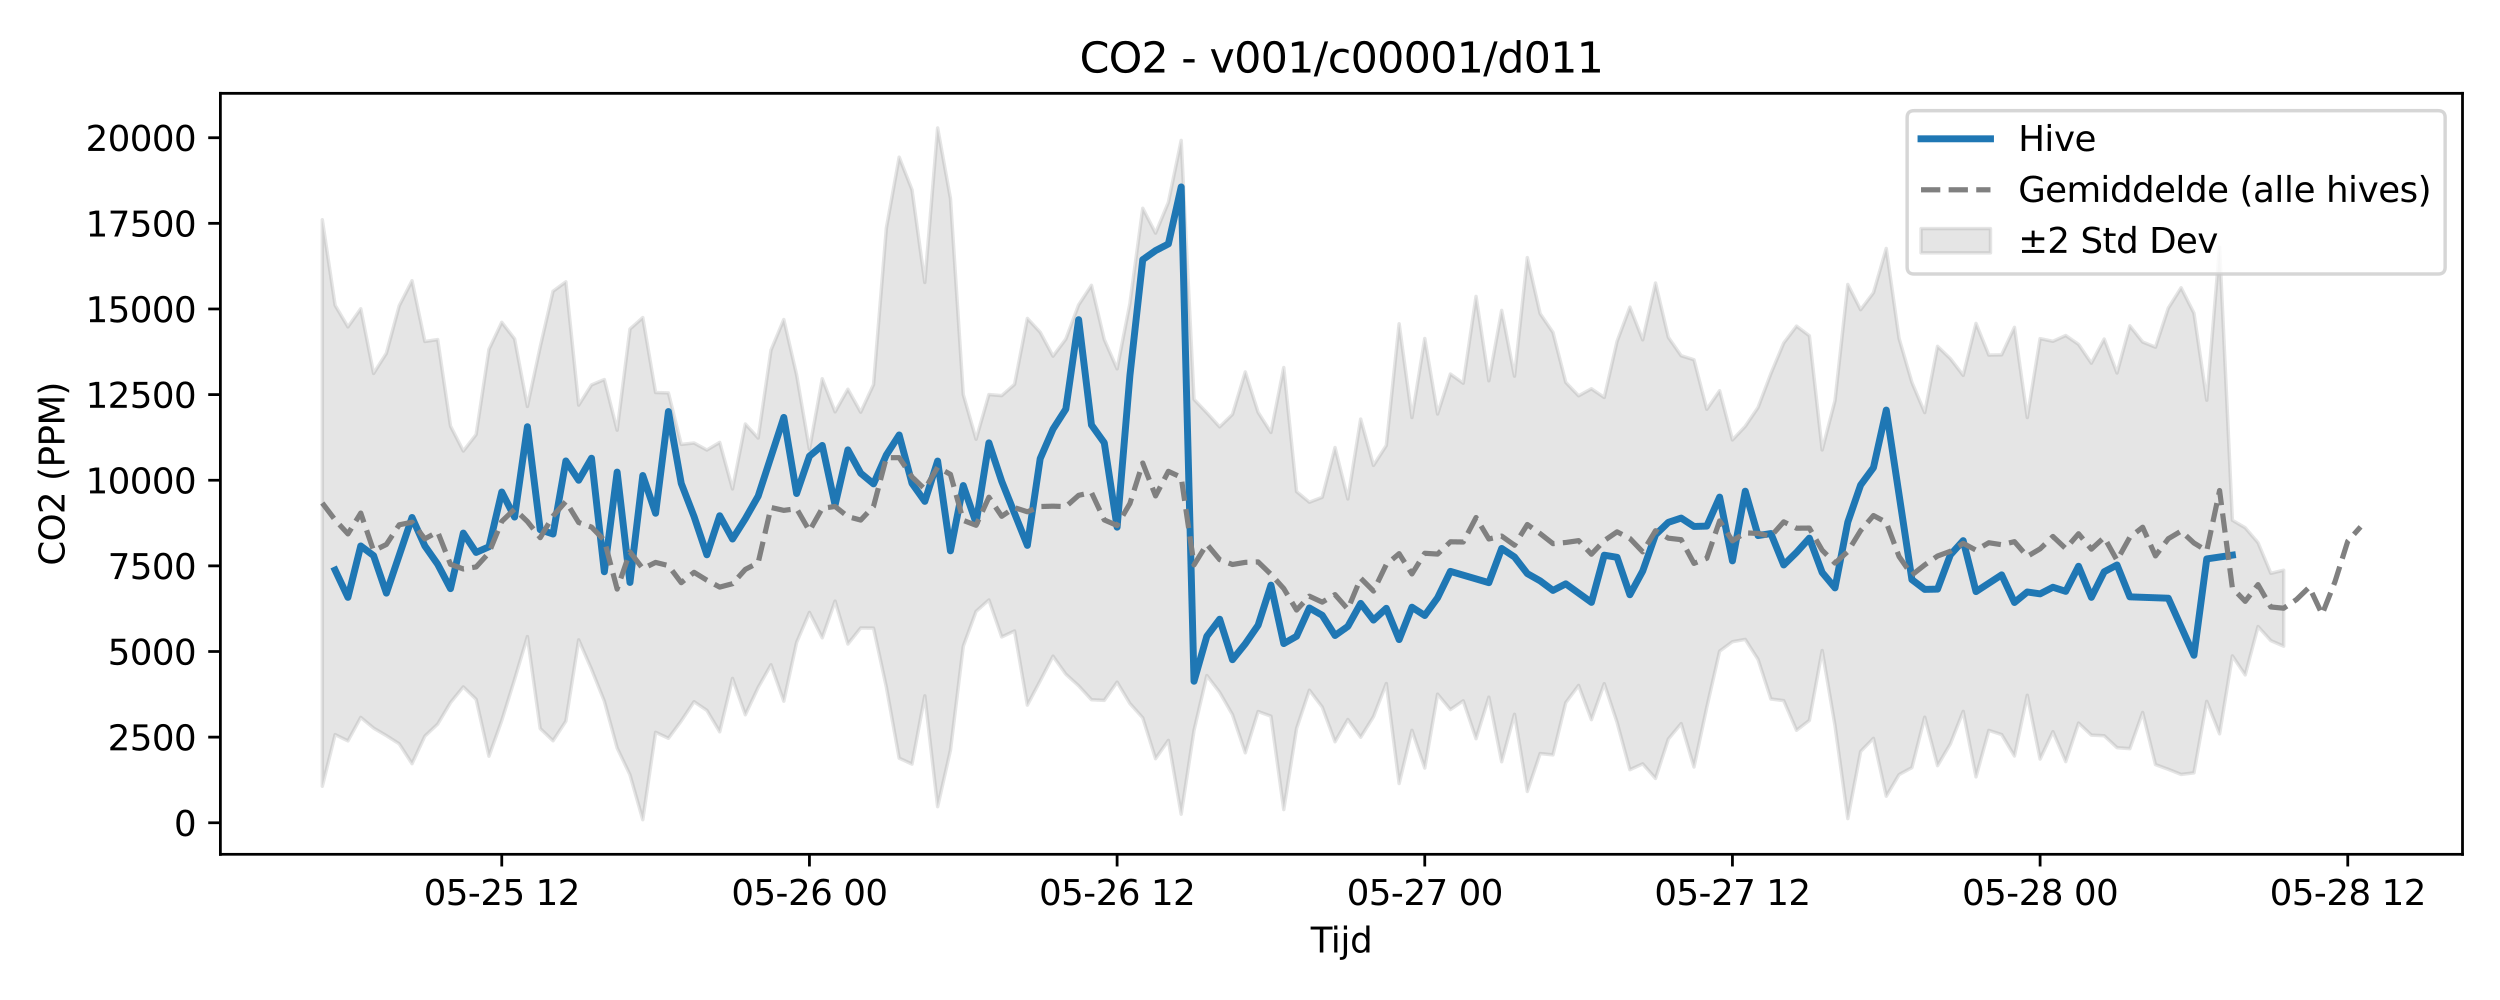<?xml version="1.0" encoding="utf-8" standalone="no"?>
<!DOCTYPE svg PUBLIC "-//W3C//DTD SVG 1.1//EN"
  "http://www.w3.org/Graphics/SVG/1.1/DTD/svg11.dtd">
<svg xmlns:xlink="http://www.w3.org/1999/xlink" width="720pt" height="288pt" viewBox="0 0 720 288" xmlns="http://www.w3.org/2000/svg" version="1.1">
 <defs>
  <style type="text/css">*{stroke-linejoin: round; stroke-linecap: butt}</style>
 </defs>
 <g id="figure_1">
  <g id="patch_1">
   <path d="M 0 288 
L 720 288 
L 720 0 
L 0 0 
z
" style="fill: #ffffff"/>
  </g>
  <g id="axes_1">
   <g id="patch_2">
    <path d="M 63.47 246.04 
L 709.2 246.04 
L 709.2 26.88 
L 63.47 26.88 
z
" style="fill: #ffffff"/>
   </g>
   <g id="FillBetweenPolyCollection_1">
    <defs>
     <path id="mc5e34e36d6" d="M 92.821 -224.726 
L 92.821 -61.547 
L 96.513 -76.434 
L 100.205 -74.62 
L 103.897 -81.383 
L 107.589 -78.308 
L 111.281 -76.134 
L 114.973 -73.774 
L 118.665 -68.051 
L 122.357 -75.991 
L 126.049 -79.459 
L 129.741 -85.636 
L 133.433 -90.169 
L 137.125 -86.59 
L 140.817 -70.209 
L 144.509 -80.503 
L 148.201 -92.334 
L 151.893 -104.668 
L 155.585 -78.169 
L 159.277 -74.65 
L 162.969 -80.3 
L 166.661 -103.726 
L 170.353 -95.259 
L 174.045 -86.086 
L 177.737 -72.586 
L 181.429 -64.861 
L 185.121 -51.922 
L 188.813 -77.099 
L 192.505 -75.369 
L 196.197 -80.362 
L 199.889 -85.912 
L 203.581 -83.409 
L 207.273 -77.233 
L 210.965 -92.607 
L 214.657 -82.143 
L 218.349 -90.005 
L 222.041 -96.538 
L 225.733 -86.05 
L 229.425 -102.989 
L 233.117 -111.616 
L 236.809 -104.304 
L 240.501 -114.879 
L 244.193 -102.519 
L 247.885 -107.147 
L 251.577 -107.103 
L 255.269 -90.116 
L 258.961 -69.644 
L 262.653 -67.937 
L 266.345 -87.611 
L 270.037 -55.672 
L 273.729 -71.935 
L 277.421 -101.881 
L 281.113 -111.933 
L 284.805 -115.22 
L 288.497 -104.557 
L 292.189 -106.288 
L 295.881 -84.926 
L 299.573 -91.91 
L 303.265 -99.021 
L 306.957 -93.837 
L 310.649 -90.491 
L 314.341 -86.479 
L 318.033 -86.29 
L 321.725 -91.539 
L 325.417 -85.381 
L 329.109 -81.266 
L 332.801 -69.502 
L 336.493 -74.78 
L 340.185 -53.511 
L 343.877 -77.658 
L 347.569 -93.443 
L 351.261 -88.607 
L 354.953 -82.178 
L 358.645 -71.191 
L 362.337 -83.08 
L 366.029 -81.737 
L 369.721 -54.832 
L 373.413 -78.198 
L 377.105 -89.237 
L 380.797 -84.38 
L 384.489 -74.37 
L 388.181 -80.794 
L 391.873 -75.671 
L 395.565 -81.599 
L 399.257 -91.154 
L 402.949 -62.337 
L 406.641 -77.671 
L 410.333 -66.802 
L 414.025 -88.087 
L 417.717 -83.638 
L 421.409 -86.172 
L 425.101 -75.256 
L 428.793 -87.206 
L 432.485 -68.607 
L 436.177 -82.286 
L 439.869 -60.064 
L 443.561 -70.975 
L 447.253 -70.595 
L 450.945 -85.647 
L 454.637 -90.593 
L 458.329 -80.731 
L 462.021 -91.096 
L 465.713 -79.972 
L 469.405 -66.32 
L 473.097 -68.007 
L 476.789 -63.81 
L 480.481 -75.148 
L 484.173 -79.601 
L 487.865 -67.099 
L 491.557 -84.316 
L 495.249 -100.457 
L 498.941 -103.187 
L 502.633 -103.852 
L 506.325 -98.076 
L 510.017 -86.692 
L 513.709 -86.215 
L 517.401 -77.673 
L 521.093 -80.521 
L 524.785 -100.662 
L 528.477 -79.06 
L 532.169 -52.235 
L 535.861 -71.568 
L 539.553 -75.358 
L 543.245 -58.694 
L 546.937 -64.917 
L 550.629 -66.93 
L 554.321 -81.452 
L 558.013 -67.478 
L 561.705 -73.752 
L 565.397 -83.138 
L 569.089 -64.262 
L 572.781 -77.645 
L 576.473 -76.445 
L 580.165 -70.272 
L 583.857 -87.766 
L 587.549 -69.384 
L 591.241 -77.28 
L 594.933 -68.649 
L 598.625 -79.752 
L 602.317 -76.281 
L 606.009 -76.105 
L 609.701 -72.668 
L 613.393 -72.386 
L 617.085 -82.81 
L 620.777 -67.791 
L 624.469 -66.433 
L 628.161 -64.959 
L 631.853 -65.415 
L 635.545 -86.014 
L 639.237 -76.653 
L 642.929 -99.102 
L 646.621 -93.625 
L 650.313 -107.55 
L 654.005 -103.496 
L 657.697 -101.895 
L 657.697 -123.779 
L 657.697 -123.779 
L 654.005 -122.887 
L 650.313 -131.703 
L 646.621 -136.007 
L 642.929 -138.159 
L 639.237 -216.8 
L 635.545 -172.728 
L 631.853 -197.83 
L 628.161 -205.124 
L 624.469 -199.265 
L 620.777 -188.008 
L 617.085 -189.507 
L 613.393 -194.159 
L 609.701 -180.571 
L 606.009 -190.367 
L 602.317 -183.405 
L 598.625 -188.81 
L 594.933 -191.379 
L 591.241 -189.71 
L 587.549 -190.48 
L 583.857 -167.744 
L 580.165 -193.725 
L 576.473 -185.81 
L 572.781 -185.738 
L 569.089 -194.86 
L 565.397 -179.896 
L 561.705 -184.703 
L 558.013 -188.258 
L 554.321 -169.171 
L 550.629 -177.872 
L 546.937 -190.516 
L 543.245 -216.444 
L 539.553 -203.688 
L 535.861 -198.811 
L 532.169 -206.084 
L 528.477 -172.614 
L 524.785 -158.41 
L 521.093 -191.301 
L 517.401 -194.08 
L 513.709 -189.202 
L 510.017 -180.397 
L 506.325 -170.663 
L 502.633 -165.224 
L 498.941 -161.298 
L 495.249 -175.473 
L 491.557 -170.129 
L 487.865 -184.393 
L 484.173 -185.555 
L 480.481 -190.863 
L 476.789 -206.497 
L 473.097 -190.124 
L 469.405 -199.547 
L 465.713 -189.683 
L 462.021 -173.523 
L 458.329 -176.043 
L 454.637 -174.006 
L 450.945 -177.885 
L 447.253 -192.266 
L 443.561 -197.677 
L 439.869 -213.821 
L 436.177 -179.66 
L 432.485 -198.612 
L 428.793 -178.333 
L 425.101 -202.637 
L 421.409 -177.631 
L 417.717 -180.282 
L 414.025 -168.761 
L 410.333 -190.515 
L 406.641 -167.745 
L 402.949 -194.757 
L 399.257 -159.707 
L 395.565 -153.961 
L 391.873 -167.312 
L 388.181 -144.293 
L 384.489 -159.122 
L 380.797 -144.785 
L 377.105 -143.363 
L 373.413 -146.423 
L 369.721 -182.154 
L 366.029 -163.462 
L 362.337 -169.251 
L 358.645 -180.89 
L 354.953 -168.673 
L 351.261 -165.054 
L 347.569 -169.13 
L 343.877 -172.977 
L 340.185 -247.566 
L 336.493 -229.729 
L 332.801 -220.857 
L 329.109 -228.027 
L 325.417 -200.628 
L 321.725 -181.774 
L 318.033 -190.231 
L 314.341 -205.832 
L 310.649 -200.197 
L 306.957 -190.349 
L 303.265 -185.421 
L 299.573 -192.324 
L 295.881 -196.3 
L 292.189 -177.308 
L 288.497 -174.062 
L 284.805 -174.373 
L 281.113 -161.507 
L 277.421 -174.38 
L 273.729 -230.834 
L 270.037 -251.158 
L 266.345 -206.643 
L 262.653 -233.367 
L 258.961 -242.734 
L 255.269 -222.295 
L 251.577 -177.239 
L 247.885 -169.291 
L 244.193 -175.906 
L 240.501 -169.389 
L 236.809 -178.925 
L 233.117 -158.568 
L 229.425 -180.019 
L 225.733 -195.972 
L 222.041 -187.162 
L 218.349 -161.844 
L 214.657 -165.895 
L 210.965 -147.176 
L 207.273 -160.6 
L 203.581 -158.396 
L 199.889 -160.421 
L 196.197 -160.007 
L 192.505 -174.848 
L 188.813 -174.953 
L 185.121 -196.54 
L 181.429 -193.228 
L 177.737 -164.099 
L 174.045 -178.695 
L 170.353 -177.146 
L 166.661 -171.321 
L 162.969 -206.839 
L 159.277 -204.124 
L 155.585 -188.127 
L 151.893 -170.939 
L 148.201 -190.393 
L 144.509 -195.177 
L 140.817 -187.37 
L 137.125 -162.854 
L 133.433 -158.102 
L 129.741 -165.312 
L 126.049 -190.208 
L 122.357 -189.643 
L 118.665 -207.154 
L 114.973 -199.933 
L 111.281 -186.258 
L 107.589 -180.446 
L 103.897 -199.084 
L 100.205 -193.852 
L 96.513 -200.08 
L 92.821 -224.726 
z
" style="stroke: #808080; stroke-opacity: 0.2"/>
    </defs>
    <g clip-path="url(#p99a051e476)">
     <use xlink:href="#mc5e34e36d6" x="0" y="288" style="fill: #808080; fill-opacity: 0.2; stroke: #808080; stroke-opacity: 0.2"/>
    </g>
   </g>
   <g id="matplotlib.axis_1">
    <g id="xtick_1">
     <g id="line2d_1">
      <defs>
       <path id="m5468723390" d="M 0 0 
L 0 3.5 
" style="stroke: #000000; stroke-width: 0.8"/>
      </defs>
      <g>
       <use xlink:href="#m5468723390" x="144.509" y="246.04" style="stroke: #000000; stroke-width: 0.8"/>
      </g>
     </g>
     <g id="text_1">
      <!-- 05-25 12 -->
      <g transform="translate(122.029 260.638) scale(0.1 -0.1)">
       <defs>
        <path id="DejaVuSans-30" d="M 2034 4250 
Q 1547 4250 1301 3770 
Q 1056 3291 1056 2328 
Q 1056 1369 1301 889 
Q 1547 409 2034 409 
Q 2525 409 2770 889 
Q 3016 1369 3016 2328 
Q 3016 3291 2770 3770 
Q 2525 4250 2034 4250 
z
M 2034 4750 
Q 2819 4750 3233 4129 
Q 3647 3509 3647 2328 
Q 3647 1150 3233 529 
Q 2819 -91 2034 -91 
Q 1250 -91 836 529 
Q 422 1150 422 2328 
Q 422 3509 836 4129 
Q 1250 4750 2034 4750 
z
" transform="scale(0.016)"/>
        <path id="DejaVuSans-35" d="M 691 4666 
L 3169 4666 
L 3169 4134 
L 1269 4134 
L 1269 2991 
Q 1406 3038 1543 3061 
Q 1681 3084 1819 3084 
Q 2600 3084 3056 2656 
Q 3513 2228 3513 1497 
Q 3513 744 3044 326 
Q 2575 -91 1722 -91 
Q 1428 -91 1123 -41 
Q 819 9 494 109 
L 494 744 
Q 775 591 1075 516 
Q 1375 441 1709 441 
Q 2250 441 2565 725 
Q 2881 1009 2881 1497 
Q 2881 1984 2565 2268 
Q 2250 2553 1709 2553 
Q 1456 2553 1204 2497 
Q 953 2441 691 2322 
L 691 4666 
z
" transform="scale(0.016)"/>
        <path id="DejaVuSans-2d" d="M 313 2009 
L 1997 2009 
L 1997 1497 
L 313 1497 
L 313 2009 
z
" transform="scale(0.016)"/>
        <path id="DejaVuSans-32" d="M 1228 531 
L 3431 531 
L 3431 0 
L 469 0 
L 469 531 
Q 828 903 1448 1529 
Q 2069 2156 2228 2338 
Q 2531 2678 2651 2914 
Q 2772 3150 2772 3378 
Q 2772 3750 2511 3984 
Q 2250 4219 1831 4219 
Q 1534 4219 1204 4116 
Q 875 4013 500 3803 
L 500 4441 
Q 881 4594 1212 4672 
Q 1544 4750 1819 4750 
Q 2544 4750 2975 4387 
Q 3406 4025 3406 3419 
Q 3406 3131 3298 2873 
Q 3191 2616 2906 2266 
Q 2828 2175 2409 1742 
Q 1991 1309 1228 531 
z
" transform="scale(0.016)"/>
        <path id="DejaVuSans-20" transform="scale(0.016)"/>
        <path id="DejaVuSans-31" d="M 794 531 
L 1825 531 
L 1825 4091 
L 703 3866 
L 703 4441 
L 1819 4666 
L 2450 4666 
L 2450 531 
L 3481 531 
L 3481 0 
L 794 0 
L 794 531 
z
" transform="scale(0.016)"/>
       </defs>
       <use xlink:href="#DejaVuSans-30"/>
       <use xlink:href="#DejaVuSans-35" transform="translate(63.623 0)"/>
       <use xlink:href="#DejaVuSans-2d" transform="translate(127.246 0)"/>
       <use xlink:href="#DejaVuSans-32" transform="translate(163.33 0)"/>
       <use xlink:href="#DejaVuSans-35" transform="translate(226.953 0)"/>
       <use xlink:href="#DejaVuSans-20" transform="translate(290.576 0)"/>
       <use xlink:href="#DejaVuSans-31" transform="translate(322.363 0)"/>
       <use xlink:href="#DejaVuSans-32" transform="translate(385.986 0)"/>
      </g>
     </g>
    </g>
    <g id="xtick_2">
     <g id="line2d_2">
      <g>
       <use xlink:href="#m5468723390" x="233.117" y="246.04" style="stroke: #000000; stroke-width: 0.8"/>
      </g>
     </g>
     <g id="text_2">
      <!-- 05-26 00 -->
      <g transform="translate(210.637 260.638) scale(0.1 -0.1)">
       <defs>
        <path id="DejaVuSans-36" d="M 2113 2584 
Q 1688 2584 1439 2293 
Q 1191 2003 1191 1497 
Q 1191 994 1439 701 
Q 1688 409 2113 409 
Q 2538 409 2786 701 
Q 3034 994 3034 1497 
Q 3034 2003 2786 2293 
Q 2538 2584 2113 2584 
z
M 3366 4563 
L 3366 3988 
Q 3128 4100 2886 4159 
Q 2644 4219 2406 4219 
Q 1781 4219 1451 3797 
Q 1122 3375 1075 2522 
Q 1259 2794 1537 2939 
Q 1816 3084 2150 3084 
Q 2853 3084 3261 2657 
Q 3669 2231 3669 1497 
Q 3669 778 3244 343 
Q 2819 -91 2113 -91 
Q 1303 -91 875 529 
Q 447 1150 447 2328 
Q 447 3434 972 4092 
Q 1497 4750 2381 4750 
Q 2619 4750 2861 4703 
Q 3103 4656 3366 4563 
z
" transform="scale(0.016)"/>
       </defs>
       <use xlink:href="#DejaVuSans-30"/>
       <use xlink:href="#DejaVuSans-35" transform="translate(63.623 0)"/>
       <use xlink:href="#DejaVuSans-2d" transform="translate(127.246 0)"/>
       <use xlink:href="#DejaVuSans-32" transform="translate(163.33 0)"/>
       <use xlink:href="#DejaVuSans-36" transform="translate(226.953 0)"/>
       <use xlink:href="#DejaVuSans-20" transform="translate(290.576 0)"/>
       <use xlink:href="#DejaVuSans-30" transform="translate(322.363 0)"/>
       <use xlink:href="#DejaVuSans-30" transform="translate(385.986 0)"/>
      </g>
     </g>
    </g>
    <g id="xtick_3">
     <g id="line2d_3">
      <g>
       <use xlink:href="#m5468723390" x="321.725" y="246.04" style="stroke: #000000; stroke-width: 0.8"/>
      </g>
     </g>
     <g id="text_3">
      <!-- 05-26 12 -->
      <g transform="translate(299.245 260.638) scale(0.1 -0.1)">
       <use xlink:href="#DejaVuSans-30"/>
       <use xlink:href="#DejaVuSans-35" transform="translate(63.623 0)"/>
       <use xlink:href="#DejaVuSans-2d" transform="translate(127.246 0)"/>
       <use xlink:href="#DejaVuSans-32" transform="translate(163.33 0)"/>
       <use xlink:href="#DejaVuSans-36" transform="translate(226.953 0)"/>
       <use xlink:href="#DejaVuSans-20" transform="translate(290.576 0)"/>
       <use xlink:href="#DejaVuSans-31" transform="translate(322.363 0)"/>
       <use xlink:href="#DejaVuSans-32" transform="translate(385.986 0)"/>
      </g>
     </g>
    </g>
    <g id="xtick_4">
     <g id="line2d_4">
      <g>
       <use xlink:href="#m5468723390" x="410.333" y="246.04" style="stroke: #000000; stroke-width: 0.8"/>
      </g>
     </g>
     <g id="text_4">
      <!-- 05-27 00 -->
      <g transform="translate(387.853 260.638) scale(0.1 -0.1)">
       <defs>
        <path id="DejaVuSans-37" d="M 525 4666 
L 3525 4666 
L 3525 4397 
L 1831 0 
L 1172 0 
L 2766 4134 
L 525 4134 
L 525 4666 
z
" transform="scale(0.016)"/>
       </defs>
       <use xlink:href="#DejaVuSans-30"/>
       <use xlink:href="#DejaVuSans-35" transform="translate(63.623 0)"/>
       <use xlink:href="#DejaVuSans-2d" transform="translate(127.246 0)"/>
       <use xlink:href="#DejaVuSans-32" transform="translate(163.33 0)"/>
       <use xlink:href="#DejaVuSans-37" transform="translate(226.953 0)"/>
       <use xlink:href="#DejaVuSans-20" transform="translate(290.576 0)"/>
       <use xlink:href="#DejaVuSans-30" transform="translate(322.363 0)"/>
       <use xlink:href="#DejaVuSans-30" transform="translate(385.986 0)"/>
      </g>
     </g>
    </g>
    <g id="xtick_5">
     <g id="line2d_5">
      <g>
       <use xlink:href="#m5468723390" x="498.941" y="246.04" style="stroke: #000000; stroke-width: 0.8"/>
      </g>
     </g>
     <g id="text_5">
      <!-- 05-27 12 -->
      <g transform="translate(476.46 260.638) scale(0.1 -0.1)">
       <use xlink:href="#DejaVuSans-30"/>
       <use xlink:href="#DejaVuSans-35" transform="translate(63.623 0)"/>
       <use xlink:href="#DejaVuSans-2d" transform="translate(127.246 0)"/>
       <use xlink:href="#DejaVuSans-32" transform="translate(163.33 0)"/>
       <use xlink:href="#DejaVuSans-37" transform="translate(226.953 0)"/>
       <use xlink:href="#DejaVuSans-20" transform="translate(290.576 0)"/>
       <use xlink:href="#DejaVuSans-31" transform="translate(322.363 0)"/>
       <use xlink:href="#DejaVuSans-32" transform="translate(385.986 0)"/>
      </g>
     </g>
    </g>
    <g id="xtick_6">
     <g id="line2d_6">
      <g>
       <use xlink:href="#m5468723390" x="587.549" y="246.04" style="stroke: #000000; stroke-width: 0.8"/>
      </g>
     </g>
     <g id="text_6">
      <!-- 05-28 00 -->
      <g transform="translate(565.068 260.638) scale(0.1 -0.1)">
       <defs>
        <path id="DejaVuSans-38" d="M 2034 2216 
Q 1584 2216 1326 1975 
Q 1069 1734 1069 1313 
Q 1069 891 1326 650 
Q 1584 409 2034 409 
Q 2484 409 2743 651 
Q 3003 894 3003 1313 
Q 3003 1734 2745 1975 
Q 2488 2216 2034 2216 
z
M 1403 2484 
Q 997 2584 770 2862 
Q 544 3141 544 3541 
Q 544 4100 942 4425 
Q 1341 4750 2034 4750 
Q 2731 4750 3128 4425 
Q 3525 4100 3525 3541 
Q 3525 3141 3298 2862 
Q 3072 2584 2669 2484 
Q 3125 2378 3379 2068 
Q 3634 1759 3634 1313 
Q 3634 634 3220 271 
Q 2806 -91 2034 -91 
Q 1263 -91 848 271 
Q 434 634 434 1313 
Q 434 1759 690 2068 
Q 947 2378 1403 2484 
z
M 1172 3481 
Q 1172 3119 1398 2916 
Q 1625 2713 2034 2713 
Q 2441 2713 2670 2916 
Q 2900 3119 2900 3481 
Q 2900 3844 2670 4047 
Q 2441 4250 2034 4250 
Q 1625 4250 1398 4047 
Q 1172 3844 1172 3481 
z
" transform="scale(0.016)"/>
       </defs>
       <use xlink:href="#DejaVuSans-30"/>
       <use xlink:href="#DejaVuSans-35" transform="translate(63.623 0)"/>
       <use xlink:href="#DejaVuSans-2d" transform="translate(127.246 0)"/>
       <use xlink:href="#DejaVuSans-32" transform="translate(163.33 0)"/>
       <use xlink:href="#DejaVuSans-38" transform="translate(226.953 0)"/>
       <use xlink:href="#DejaVuSans-20" transform="translate(290.576 0)"/>
       <use xlink:href="#DejaVuSans-30" transform="translate(322.363 0)"/>
       <use xlink:href="#DejaVuSans-30" transform="translate(385.986 0)"/>
      </g>
     </g>
    </g>
    <g id="xtick_7">
     <g id="line2d_7">
      <g>
       <use xlink:href="#m5468723390" x="676.157" y="246.04" style="stroke: #000000; stroke-width: 0.8"/>
      </g>
     </g>
     <g id="text_7">
      <!-- 05-28 12 -->
      <g transform="translate(653.676 260.638) scale(0.1 -0.1)">
       <use xlink:href="#DejaVuSans-30"/>
       <use xlink:href="#DejaVuSans-35" transform="translate(63.623 0)"/>
       <use xlink:href="#DejaVuSans-2d" transform="translate(127.246 0)"/>
       <use xlink:href="#DejaVuSans-32" transform="translate(163.33 0)"/>
       <use xlink:href="#DejaVuSans-38" transform="translate(226.953 0)"/>
       <use xlink:href="#DejaVuSans-20" transform="translate(290.576 0)"/>
       <use xlink:href="#DejaVuSans-31" transform="translate(322.363 0)"/>
       <use xlink:href="#DejaVuSans-32" transform="translate(385.986 0)"/>
      </g>
     </g>
    </g>
    <g id="text_8">
     <!-- Tijd -->
     <g transform="translate(377.485 274.317) scale(0.1 -0.1)">
      <defs>
       <path id="DejaVuSans-54" d="M -19 4666 
L 3928 4666 
L 3928 4134 
L 2272 4134 
L 2272 0 
L 1638 0 
L 1638 4134 
L -19 4134 
L -19 4666 
z
" transform="scale(0.016)"/>
       <path id="DejaVuSans-69" d="M 603 3500 
L 1178 3500 
L 1178 0 
L 603 0 
L 603 3500 
z
M 603 4863 
L 1178 4863 
L 1178 4134 
L 603 4134 
L 603 4863 
z
" transform="scale(0.016)"/>
       <path id="DejaVuSans-6a" d="M 603 3500 
L 1178 3500 
L 1178 -63 
Q 1178 -731 923 -1031 
Q 669 -1331 103 -1331 
L -116 -1331 
L -116 -844 
L 38 -844 
Q 366 -844 484 -692 
Q 603 -541 603 -63 
L 603 3500 
z
M 603 4863 
L 1178 4863 
L 1178 4134 
L 603 4134 
L 603 4863 
z
" transform="scale(0.016)"/>
       <path id="DejaVuSans-64" d="M 2906 2969 
L 2906 4863 
L 3481 4863 
L 3481 0 
L 2906 0 
L 2906 525 
Q 2725 213 2448 61 
Q 2172 -91 1784 -91 
Q 1150 -91 751 415 
Q 353 922 353 1747 
Q 353 2572 751 3078 
Q 1150 3584 1784 3584 
Q 2172 3584 2448 3432 
Q 2725 3281 2906 2969 
z
M 947 1747 
Q 947 1113 1208 752 
Q 1469 391 1925 391 
Q 2381 391 2643 752 
Q 2906 1113 2906 1747 
Q 2906 2381 2643 2742 
Q 2381 3103 1925 3103 
Q 1469 3103 1208 2742 
Q 947 2381 947 1747 
z
" transform="scale(0.016)"/>
      </defs>
      <use xlink:href="#DejaVuSans-54"/>
      <use xlink:href="#DejaVuSans-69" transform="translate(57.959 0)"/>
      <use xlink:href="#DejaVuSans-6a" transform="translate(85.742 0)"/>
      <use xlink:href="#DejaVuSans-64" transform="translate(113.525 0)"/>
     </g>
    </g>
   </g>
   <g id="matplotlib.axis_2">
    <g id="ytick_1">
     <g id="line2d_8">
      <defs>
       <path id="mc0d9171293" d="M 0 0 
L -3.5 0 
" style="stroke: #000000; stroke-width: 0.8"/>
      </defs>
      <g>
       <use xlink:href="#mc0d9171293" x="63.47" y="236.954" style="stroke: #000000; stroke-width: 0.8"/>
      </g>
     </g>
     <g id="text_9">
      <!-- 0 -->
      <g transform="translate(50.108 240.753) scale(0.1 -0.1)">
       <use xlink:href="#DejaVuSans-30"/>
      </g>
     </g>
    </g>
    <g id="ytick_2">
     <g id="line2d_9">
      <g>
       <use xlink:href="#mc0d9171293" x="63.47" y="212.292" style="stroke: #000000; stroke-width: 0.8"/>
      </g>
     </g>
     <g id="text_10">
      <!-- 2500 -->
      <g transform="translate(31.02 216.091) scale(0.1 -0.1)">
       <use xlink:href="#DejaVuSans-32"/>
       <use xlink:href="#DejaVuSans-35" transform="translate(63.623 0)"/>
       <use xlink:href="#DejaVuSans-30" transform="translate(127.246 0)"/>
       <use xlink:href="#DejaVuSans-30" transform="translate(190.869 0)"/>
      </g>
     </g>
    </g>
    <g id="ytick_3">
     <g id="line2d_10">
      <g>
       <use xlink:href="#mc0d9171293" x="63.47" y="187.631" style="stroke: #000000; stroke-width: 0.8"/>
      </g>
     </g>
     <g id="text_11">
      <!-- 5000 -->
      <g transform="translate(31.02 191.43) scale(0.1 -0.1)">
       <use xlink:href="#DejaVuSans-35"/>
       <use xlink:href="#DejaVuSans-30" transform="translate(63.623 0)"/>
       <use xlink:href="#DejaVuSans-30" transform="translate(127.246 0)"/>
       <use xlink:href="#DejaVuSans-30" transform="translate(190.869 0)"/>
      </g>
     </g>
    </g>
    <g id="ytick_4">
     <g id="line2d_11">
      <g>
       <use xlink:href="#mc0d9171293" x="63.47" y="162.969" style="stroke: #000000; stroke-width: 0.8"/>
      </g>
     </g>
     <g id="text_12">
      <!-- 7500 -->
      <g transform="translate(31.02 166.768) scale(0.1 -0.1)">
       <use xlink:href="#DejaVuSans-37"/>
       <use xlink:href="#DejaVuSans-35" transform="translate(63.623 0)"/>
       <use xlink:href="#DejaVuSans-30" transform="translate(127.246 0)"/>
       <use xlink:href="#DejaVuSans-30" transform="translate(190.869 0)"/>
      </g>
     </g>
    </g>
    <g id="ytick_5">
     <g id="line2d_12">
      <g>
       <use xlink:href="#mc0d9171293" x="63.47" y="138.308" style="stroke: #000000; stroke-width: 0.8"/>
      </g>
     </g>
     <g id="text_13">
      <!-- 10000 -->
      <g transform="translate(24.657 142.107) scale(0.1 -0.1)">
       <use xlink:href="#DejaVuSans-31"/>
       <use xlink:href="#DejaVuSans-30" transform="translate(63.623 0)"/>
       <use xlink:href="#DejaVuSans-30" transform="translate(127.246 0)"/>
       <use xlink:href="#DejaVuSans-30" transform="translate(190.869 0)"/>
       <use xlink:href="#DejaVuSans-30" transform="translate(254.492 0)"/>
      </g>
     </g>
    </g>
    <g id="ytick_6">
     <g id="line2d_13">
      <g>
       <use xlink:href="#mc0d9171293" x="63.47" y="113.646" style="stroke: #000000; stroke-width: 0.8"/>
      </g>
     </g>
     <g id="text_14">
      <!-- 12500 -->
      <g transform="translate(24.657 117.445) scale(0.1 -0.1)">
       <use xlink:href="#DejaVuSans-31"/>
       <use xlink:href="#DejaVuSans-32" transform="translate(63.623 0)"/>
       <use xlink:href="#DejaVuSans-35" transform="translate(127.246 0)"/>
       <use xlink:href="#DejaVuSans-30" transform="translate(190.869 0)"/>
       <use xlink:href="#DejaVuSans-30" transform="translate(254.492 0)"/>
      </g>
     </g>
    </g>
    <g id="ytick_7">
     <g id="line2d_14">
      <g>
       <use xlink:href="#mc0d9171293" x="63.47" y="88.984" style="stroke: #000000; stroke-width: 0.8"/>
      </g>
     </g>
     <g id="text_15">
      <!-- 15000 -->
      <g transform="translate(24.657 92.784) scale(0.1 -0.1)">
       <use xlink:href="#DejaVuSans-31"/>
       <use xlink:href="#DejaVuSans-35" transform="translate(63.623 0)"/>
       <use xlink:href="#DejaVuSans-30" transform="translate(127.246 0)"/>
       <use xlink:href="#DejaVuSans-30" transform="translate(190.869 0)"/>
       <use xlink:href="#DejaVuSans-30" transform="translate(254.492 0)"/>
      </g>
     </g>
    </g>
    <g id="ytick_8">
     <g id="line2d_15">
      <g>
       <use xlink:href="#mc0d9171293" x="63.47" y="64.323" style="stroke: #000000; stroke-width: 0.8"/>
      </g>
     </g>
     <g id="text_16">
      <!-- 17500 -->
      <g transform="translate(24.657 68.122) scale(0.1 -0.1)">
       <use xlink:href="#DejaVuSans-31"/>
       <use xlink:href="#DejaVuSans-37" transform="translate(63.623 0)"/>
       <use xlink:href="#DejaVuSans-35" transform="translate(127.246 0)"/>
       <use xlink:href="#DejaVuSans-30" transform="translate(190.869 0)"/>
       <use xlink:href="#DejaVuSans-30" transform="translate(254.492 0)"/>
      </g>
     </g>
    </g>
    <g id="ytick_9">
     <g id="line2d_16">
      <g>
       <use xlink:href="#mc0d9171293" x="63.47" y="39.661" style="stroke: #000000; stroke-width: 0.8"/>
      </g>
     </g>
     <g id="text_17">
      <!-- 20000 -->
      <g transform="translate(24.657 43.46) scale(0.1 -0.1)">
       <use xlink:href="#DejaVuSans-32"/>
       <use xlink:href="#DejaVuSans-30" transform="translate(63.623 0)"/>
       <use xlink:href="#DejaVuSans-30" transform="translate(127.246 0)"/>
       <use xlink:href="#DejaVuSans-30" transform="translate(190.869 0)"/>
       <use xlink:href="#DejaVuSans-30" transform="translate(254.492 0)"/>
      </g>
     </g>
    </g>
    <g id="text_18">
     <!-- CO2 (PPM) -->
     <g transform="translate(18.578 162.903) rotate(-90) scale(0.1 -0.1)">
      <defs>
       <path id="DejaVuSans-43" d="M 4122 4306 
L 4122 3641 
Q 3803 3938 3442 4084 
Q 3081 4231 2675 4231 
Q 1875 4231 1450 3742 
Q 1025 3253 1025 2328 
Q 1025 1406 1450 917 
Q 1875 428 2675 428 
Q 3081 428 3442 575 
Q 3803 722 4122 1019 
L 4122 359 
Q 3791 134 3420 21 
Q 3050 -91 2638 -91 
Q 1578 -91 968 557 
Q 359 1206 359 2328 
Q 359 3453 968 4101 
Q 1578 4750 2638 4750 
Q 3056 4750 3426 4639 
Q 3797 4528 4122 4306 
z
" transform="scale(0.016)"/>
       <path id="DejaVuSans-4f" d="M 2522 4238 
Q 1834 4238 1429 3725 
Q 1025 3213 1025 2328 
Q 1025 1447 1429 934 
Q 1834 422 2522 422 
Q 3209 422 3611 934 
Q 4013 1447 4013 2328 
Q 4013 3213 3611 3725 
Q 3209 4238 2522 4238 
z
M 2522 4750 
Q 3503 4750 4090 4092 
Q 4678 3434 4678 2328 
Q 4678 1225 4090 567 
Q 3503 -91 2522 -91 
Q 1538 -91 948 565 
Q 359 1222 359 2328 
Q 359 3434 948 4092 
Q 1538 4750 2522 4750 
z
" transform="scale(0.016)"/>
       <path id="DejaVuSans-28" d="M 1984 4856 
Q 1566 4138 1362 3434 
Q 1159 2731 1159 2009 
Q 1159 1288 1364 580 
Q 1569 -128 1984 -844 
L 1484 -844 
Q 1016 -109 783 600 
Q 550 1309 550 2009 
Q 550 2706 781 3412 
Q 1013 4119 1484 4856 
L 1984 4856 
z
" transform="scale(0.016)"/>
       <path id="DejaVuSans-50" d="M 1259 4147 
L 1259 2394 
L 2053 2394 
Q 2494 2394 2734 2622 
Q 2975 2850 2975 3272 
Q 2975 3691 2734 3919 
Q 2494 4147 2053 4147 
L 1259 4147 
z
M 628 4666 
L 2053 4666 
Q 2838 4666 3239 4311 
Q 3641 3956 3641 3272 
Q 3641 2581 3239 2228 
Q 2838 1875 2053 1875 
L 1259 1875 
L 1259 0 
L 628 0 
L 628 4666 
z
" transform="scale(0.016)"/>
       <path id="DejaVuSans-4d" d="M 628 4666 
L 1569 4666 
L 2759 1491 
L 3956 4666 
L 4897 4666 
L 4897 0 
L 4281 0 
L 4281 4097 
L 3078 897 
L 2444 897 
L 1241 4097 
L 1241 0 
L 628 0 
L 628 4666 
z
" transform="scale(0.016)"/>
       <path id="DejaVuSans-29" d="M 513 4856 
L 1013 4856 
Q 1481 4119 1714 3412 
Q 1947 2706 1947 2009 
Q 1947 1309 1714 600 
Q 1481 -109 1013 -844 
L 513 -844 
Q 928 -128 1133 580 
Q 1338 1288 1338 2009 
Q 1338 2731 1133 3434 
Q 928 4138 513 4856 
z
" transform="scale(0.016)"/>
      </defs>
      <use xlink:href="#DejaVuSans-43"/>
      <use xlink:href="#DejaVuSans-4f" transform="translate(69.824 0)"/>
      <use xlink:href="#DejaVuSans-32" transform="translate(148.535 0)"/>
      <use xlink:href="#DejaVuSans-20" transform="translate(212.158 0)"/>
      <use xlink:href="#DejaVuSans-28" transform="translate(243.945 0)"/>
      <use xlink:href="#DejaVuSans-50" transform="translate(282.959 0)"/>
      <use xlink:href="#DejaVuSans-50" transform="translate(343.262 0)"/>
      <use xlink:href="#DejaVuSans-4d" transform="translate(403.564 0)"/>
      <use xlink:href="#DejaVuSans-29" transform="translate(489.844 0)"/>
     </g>
    </g>
   </g>
   <g id="line2d_17">
    <path d="M 96.513 164.187 
L 100.205 172.035 
L 103.897 157.238 
L 107.589 160.023 
L 111.281 170.821 
L 118.665 149.04 
L 122.357 157.238 
L 126.049 162.496 
L 129.741 169.529 
L 133.433 153.529 
L 137.125 159.102 
L 140.817 157.475 
L 144.509 141.701 
L 148.201 148.912 
L 151.893 122.899 
L 155.585 152.542 
L 159.277 153.8 
L 162.969 132.757 
L 166.661 138.314 
L 170.353 131.971 
L 174.045 164.663 
L 177.737 135.965 
L 181.429 167.744 
L 185.121 136.951 
L 188.813 147.817 
L 192.505 118.529 
L 196.197 139.212 
L 199.889 148.764 
L 203.581 159.776 
L 207.273 148.54 
L 210.965 155.235 
L 214.657 149.379 
L 218.349 142.888 
L 225.733 120.219 
L 229.425 142.132 
L 233.117 131.379 
L 236.809 128.292 
L 240.501 145.443 
L 244.193 129.567 
L 247.885 136.285 
L 251.577 139.353 
L 255.269 131.024 
L 258.961 125.276 
L 262.653 139.195 
L 266.345 144.391 
L 270.037 132.787 
L 273.729 158.634 
L 277.421 139.84 
L 281.113 150.605 
L 284.805 127.54 
L 288.497 138.633 
L 295.881 157.07 
L 299.573 132.088 
L 303.265 123.583 
L 306.957 117.819 
L 310.649 92.072 
L 314.341 122.381 
L 318.033 127.53 
L 321.725 151.822 
L 325.417 108.127 
L 329.109 74.784 
L 332.801 72.172 
L 336.493 70.251 
L 340.185 53.842 
L 343.877 196.193 
L 347.569 183.246 
L 351.261 178.338 
L 354.953 189.993 
L 358.645 185.406 
L 362.337 180.065 
L 366.029 168.523 
L 369.721 185.352 
L 373.413 183.248 
L 377.105 175.093 
L 380.797 177.204 
L 384.489 183.024 
L 388.181 180.406 
L 391.873 173.777 
L 395.565 178.585 
L 399.257 175.195 
L 402.949 184.198 
L 406.641 174.876 
L 410.333 177.266 
L 414.025 172.16 
L 417.717 164.557 
L 428.793 167.809 
L 432.485 157.958 
L 436.177 160.414 
L 439.869 165.194 
L 443.561 167.29 
L 447.253 170.042 
L 450.945 168.145 
L 458.329 173.485 
L 462.021 159.891 
L 465.713 160.506 
L 469.405 171.285 
L 473.097 164.465 
L 476.789 154.005 
L 480.481 150.438 
L 484.173 149.205 
L 487.865 151.622 
L 491.557 151.513 
L 495.249 143.171 
L 498.941 161.529 
L 502.633 141.468 
L 506.325 154.254 
L 510.017 153.657 
L 513.709 162.708 
L 517.401 159.089 
L 521.093 154.989 
L 524.785 164.883 
L 528.477 169.312 
L 532.169 150.367 
L 535.861 139.689 
L 539.553 134.682 
L 543.245 118.105 
L 550.629 166.94 
L 554.321 169.746 
L 558.013 169.667 
L 561.705 159.799 
L 565.397 155.712 
L 569.089 170.381 
L 576.473 165.564 
L 580.165 173.514 
L 583.857 170.489 
L 587.549 171.029 
L 591.241 169.128 
L 594.933 170.308 
L 598.625 163.087 
L 602.317 172.035 
L 606.009 164.666 
L 609.701 162.713 
L 613.393 171.892 
L 624.469 172.286 
L 631.853 188.716 
L 635.545 160.967 
L 642.929 159.877 
L 642.929 159.877 
" clip-path="url(#p99a051e476)" style="fill: none; stroke: #1f77b4; stroke-width: 2; stroke-linecap: square"/>
   </g>
   <g id="line2d_18">
    <path d="M 92.821 144.864 
L 96.513 149.743 
L 100.205 153.764 
L 103.897 147.767 
L 107.589 158.623 
L 111.281 156.804 
L 114.973 151.146 
L 118.665 150.397 
L 122.357 155.183 
L 126.049 153.167 
L 129.741 162.526 
L 133.433 163.865 
L 137.125 163.278 
L 140.817 159.211 
L 144.509 150.16 
L 148.201 146.637 
L 151.893 150.196 
L 155.585 154.852 
L 159.277 148.613 
L 162.969 144.43 
L 166.661 150.477 
L 170.353 151.797 
L 174.045 155.61 
L 177.737 169.657 
L 181.429 158.956 
L 185.121 163.769 
L 188.813 161.974 
L 192.505 162.892 
L 196.197 167.815 
L 199.889 164.834 
L 203.581 167.097 
L 207.273 169.084 
L 210.965 168.108 
L 214.657 163.981 
L 218.349 162.075 
L 222.041 146.15 
L 225.733 146.989 
L 229.425 146.496 
L 233.117 152.908 
L 236.809 146.386 
L 240.501 145.866 
L 244.193 148.788 
L 247.885 149.781 
L 251.577 145.829 
L 255.269 131.795 
L 258.961 131.811 
L 262.653 137.348 
L 266.345 140.873 
L 270.037 134.585 
L 273.729 136.616 
L 277.421 149.87 
L 281.113 151.28 
L 284.805 143.204 
L 288.497 148.691 
L 292.189 146.202 
L 295.881 147.387 
L 299.573 145.883 
L 303.265 145.779 
L 306.957 145.907 
L 310.649 142.656 
L 314.341 141.844 
L 318.033 149.74 
L 321.725 151.344 
L 325.417 144.996 
L 329.109 133.354 
L 332.801 142.821 
L 336.493 135.745 
L 340.185 137.461 
L 343.877 162.682 
L 347.569 156.714 
L 351.261 161.169 
L 354.953 162.574 
L 358.645 161.959 
L 362.337 161.835 
L 366.029 165.4 
L 369.721 169.507 
L 373.413 175.69 
L 377.105 171.7 
L 380.797 173.418 
L 384.489 171.254 
L 388.181 175.457 
L 391.873 166.508 
L 395.565 170.22 
L 399.257 162.57 
L 402.949 159.453 
L 406.641 165.292 
L 410.333 159.341 
L 414.025 159.576 
L 417.717 156.04 
L 421.409 156.098 
L 425.101 149.053 
L 428.793 155.231 
L 432.485 154.39 
L 436.177 157.027 
L 439.869 151.058 
L 443.561 153.674 
L 447.253 156.569 
L 450.945 156.234 
L 454.637 155.701 
L 458.329 159.613 
L 462.021 155.69 
L 465.713 153.173 
L 469.405 155.066 
L 473.097 158.934 
L 476.789 152.846 
L 480.481 154.995 
L 484.173 155.422 
L 487.865 162.254 
L 491.557 160.778 
L 495.249 150.035 
L 498.941 155.758 
L 502.633 153.462 
L 506.325 153.63 
L 510.017 154.455 
L 513.709 150.292 
L 517.401 152.124 
L 521.093 152.089 
L 524.785 158.464 
L 528.477 162.163 
L 532.169 158.841 
L 535.861 152.81 
L 539.553 148.477 
L 543.245 150.431 
L 546.937 160.283 
L 550.629 165.599 
L 554.321 162.689 
L 558.013 160.132 
L 561.705 158.772 
L 565.397 156.483 
L 569.089 158.439 
L 572.781 156.309 
L 576.473 156.873 
L 580.165 156.001 
L 583.857 160.245 
L 587.549 158.068 
L 591.241 154.505 
L 594.933 157.986 
L 598.625 153.719 
L 602.317 158.157 
L 606.009 154.764 
L 609.701 161.38 
L 613.393 154.727 
L 617.085 151.841 
L 620.777 160.1 
L 624.469 155.151 
L 628.161 152.958 
L 631.853 156.378 
L 635.545 158.629 
L 639.237 141.273 
L 642.929 169.37 
L 646.621 173.184 
L 650.313 168.373 
L 654.005 174.808 
L 657.697 175.163 
L 661.389 172.669 
L 665.081 169.085 
L 668.773 176.924 
L 672.465 167.556 
L 676.157 155.87 
L 679.849 151.733 
L 679.849 151.733 
" clip-path="url(#p99a051e476)" style="fill: none; stroke-dasharray: 5.55,2.4; stroke-dashoffset: 0; stroke: #808080; stroke-width: 1.5"/>
   </g>
   <g id="patch_3">
    <path d="M 63.47 246.04 
L 63.47 26.88 
" style="fill: none; stroke: #000000; stroke-width: 0.8; stroke-linejoin: miter; stroke-linecap: square"/>
   </g>
   <g id="patch_4">
    <path d="M 709.2 246.04 
L 709.2 26.88 
" style="fill: none; stroke: #000000; stroke-width: 0.8; stroke-linejoin: miter; stroke-linecap: square"/>
   </g>
   <g id="patch_5">
    <path d="M 63.47 246.04 
L 709.2 246.04 
" style="fill: none; stroke: #000000; stroke-width: 0.8; stroke-linejoin: miter; stroke-linecap: square"/>
   </g>
   <g id="patch_6">
    <path d="M 63.47 26.88 
L 709.2 26.88 
" style="fill: none; stroke: #000000; stroke-width: 0.8; stroke-linejoin: miter; stroke-linecap: square"/>
   </g>
   <g id="text_19">
    <!-- CO2 - v001/c00001/d011 -->
    <g transform="translate(310.932 20.88) scale(0.12 -0.12)">
     <defs>
      <path id="DejaVuSans-76" d="M 191 3500 
L 800 3500 
L 1894 563 
L 2988 3500 
L 3597 3500 
L 2284 0 
L 1503 0 
L 191 3500 
z
" transform="scale(0.016)"/>
      <path id="DejaVuSans-2f" d="M 1625 4666 
L 2156 4666 
L 531 -594 
L 0 -594 
L 1625 4666 
z
" transform="scale(0.016)"/>
      <path id="DejaVuSans-63" d="M 3122 3366 
L 3122 2828 
Q 2878 2963 2633 3030 
Q 2388 3097 2138 3097 
Q 1578 3097 1268 2742 
Q 959 2388 959 1747 
Q 959 1106 1268 751 
Q 1578 397 2138 397 
Q 2388 397 2633 464 
Q 2878 531 3122 666 
L 3122 134 
Q 2881 22 2623 -34 
Q 2366 -91 2075 -91 
Q 1284 -91 818 406 
Q 353 903 353 1747 
Q 353 2603 823 3093 
Q 1294 3584 2113 3584 
Q 2378 3584 2631 3529 
Q 2884 3475 3122 3366 
z
" transform="scale(0.016)"/>
     </defs>
     <use xlink:href="#DejaVuSans-43"/>
     <use xlink:href="#DejaVuSans-4f" transform="translate(69.824 0)"/>
     <use xlink:href="#DejaVuSans-32" transform="translate(148.535 0)"/>
     <use xlink:href="#DejaVuSans-20" transform="translate(212.158 0)"/>
     <use xlink:href="#DejaVuSans-2d" transform="translate(243.945 0)"/>
     <use xlink:href="#DejaVuSans-20" transform="translate(280.029 0)"/>
     <use xlink:href="#DejaVuSans-76" transform="translate(311.816 0)"/>
     <use xlink:href="#DejaVuSans-30" transform="translate(370.996 0)"/>
     <use xlink:href="#DejaVuSans-30" transform="translate(434.619 0)"/>
     <use xlink:href="#DejaVuSans-31" transform="translate(498.242 0)"/>
     <use xlink:href="#DejaVuSans-2f" transform="translate(561.865 0)"/>
     <use xlink:href="#DejaVuSans-63" transform="translate(595.557 0)"/>
     <use xlink:href="#DejaVuSans-30" transform="translate(650.537 0)"/>
     <use xlink:href="#DejaVuSans-30" transform="translate(714.16 0)"/>
     <use xlink:href="#DejaVuSans-30" transform="translate(777.783 0)"/>
     <use xlink:href="#DejaVuSans-30" transform="translate(841.406 0)"/>
     <use xlink:href="#DejaVuSans-31" transform="translate(905.029 0)"/>
     <use xlink:href="#DejaVuSans-2f" transform="translate(968.652 0)"/>
     <use xlink:href="#DejaVuSans-64" transform="translate(1002.344 0)"/>
     <use xlink:href="#DejaVuSans-30" transform="translate(1065.82 0)"/>
     <use xlink:href="#DejaVuSans-31" transform="translate(1129.443 0)"/>
     <use xlink:href="#DejaVuSans-31" transform="translate(1193.066 0)"/>
    </g>
   </g>
   <g id="legend_1">
    <g id="patch_7">
     <path d="M 551.256 78.914 
L 702.2 78.914 
Q 704.2 78.914 704.2 76.914 
L 704.2 33.88 
Q 704.2 31.88 702.2 31.88 
L 551.256 31.88 
Q 549.256 31.88 549.256 33.88 
L 549.256 76.914 
Q 549.256 78.914 551.256 78.914 
z
" style="fill: #ffffff; opacity: 0.8; stroke: #cccccc; stroke-linejoin: miter"/>
    </g>
    <g id="line2d_19">
     <path d="M 553.256 39.978 
L 563.256 39.978 
L 573.256 39.978 
" style="fill: none; stroke: #1f77b4; stroke-width: 2; stroke-linecap: square"/>
    </g>
    <g id="text_20">
     <!-- Hive -->
     <g transform="translate(581.256 43.478) scale(0.1 -0.1)">
      <defs>
       <path id="DejaVuSans-48" d="M 628 4666 
L 1259 4666 
L 1259 2753 
L 3553 2753 
L 3553 4666 
L 4184 4666 
L 4184 0 
L 3553 0 
L 3553 2222 
L 1259 2222 
L 1259 0 
L 628 0 
L 628 4666 
z
" transform="scale(0.016)"/>
       <path id="DejaVuSans-65" d="M 3597 1894 
L 3597 1613 
L 953 1613 
Q 991 1019 1311 708 
Q 1631 397 2203 397 
Q 2534 397 2845 478 
Q 3156 559 3463 722 
L 3463 178 
Q 3153 47 2828 -22 
Q 2503 -91 2169 -91 
Q 1331 -91 842 396 
Q 353 884 353 1716 
Q 353 2575 817 3079 
Q 1281 3584 2069 3584 
Q 2775 3584 3186 3129 
Q 3597 2675 3597 1894 
z
M 3022 2063 
Q 3016 2534 2758 2815 
Q 2500 3097 2075 3097 
Q 1594 3097 1305 2825 
Q 1016 2553 972 2059 
L 3022 2063 
z
" transform="scale(0.016)"/>
      </defs>
      <use xlink:href="#DejaVuSans-48"/>
      <use xlink:href="#DejaVuSans-69" transform="translate(75.195 0)"/>
      <use xlink:href="#DejaVuSans-76" transform="translate(102.979 0)"/>
      <use xlink:href="#DejaVuSans-65" transform="translate(162.158 0)"/>
     </g>
    </g>
    <g id="line2d_20">
     <path d="M 553.256 54.657 
L 563.256 54.657 
L 573.256 54.657 
" style="fill: none; stroke-dasharray: 5.55,2.4; stroke-dashoffset: 0; stroke: #808080; stroke-width: 1.5"/>
    </g>
    <g id="text_21">
     <!-- Gemiddelde (alle hives) -->
     <g transform="translate(581.256 58.157) scale(0.1 -0.1)">
      <defs>
       <path id="DejaVuSans-47" d="M 3809 666 
L 3809 1919 
L 2778 1919 
L 2778 2438 
L 4434 2438 
L 4434 434 
Q 4069 175 3628 42 
Q 3188 -91 2688 -91 
Q 1594 -91 976 548 
Q 359 1188 359 2328 
Q 359 3472 976 4111 
Q 1594 4750 2688 4750 
Q 3144 4750 3555 4637 
Q 3966 4525 4313 4306 
L 4313 3634 
Q 3963 3931 3569 4081 
Q 3175 4231 2741 4231 
Q 1884 4231 1454 3753 
Q 1025 3275 1025 2328 
Q 1025 1384 1454 906 
Q 1884 428 2741 428 
Q 3075 428 3337 486 
Q 3600 544 3809 666 
z
" transform="scale(0.016)"/>
       <path id="DejaVuSans-6d" d="M 3328 2828 
Q 3544 3216 3844 3400 
Q 4144 3584 4550 3584 
Q 5097 3584 5394 3201 
Q 5691 2819 5691 2113 
L 5691 0 
L 5113 0 
L 5113 2094 
Q 5113 2597 4934 2840 
Q 4756 3084 4391 3084 
Q 3944 3084 3684 2787 
Q 3425 2491 3425 1978 
L 3425 0 
L 2847 0 
L 2847 2094 
Q 2847 2600 2669 2842 
Q 2491 3084 2119 3084 
Q 1678 3084 1418 2786 
Q 1159 2488 1159 1978 
L 1159 0 
L 581 0 
L 581 3500 
L 1159 3500 
L 1159 2956 
Q 1356 3278 1631 3431 
Q 1906 3584 2284 3584 
Q 2666 3584 2933 3390 
Q 3200 3197 3328 2828 
z
" transform="scale(0.016)"/>
       <path id="DejaVuSans-6c" d="M 603 4863 
L 1178 4863 
L 1178 0 
L 603 0 
L 603 4863 
z
" transform="scale(0.016)"/>
       <path id="DejaVuSans-61" d="M 2194 1759 
Q 1497 1759 1228 1600 
Q 959 1441 959 1056 
Q 959 750 1161 570 
Q 1363 391 1709 391 
Q 2188 391 2477 730 
Q 2766 1069 2766 1631 
L 2766 1759 
L 2194 1759 
z
M 3341 1997 
L 3341 0 
L 2766 0 
L 2766 531 
Q 2569 213 2275 61 
Q 1981 -91 1556 -91 
Q 1019 -91 701 211 
Q 384 513 384 1019 
Q 384 1609 779 1909 
Q 1175 2209 1959 2209 
L 2766 2209 
L 2766 2266 
Q 2766 2663 2505 2880 
Q 2244 3097 1772 3097 
Q 1472 3097 1187 3025 
Q 903 2953 641 2809 
L 641 3341 
Q 956 3463 1253 3523 
Q 1550 3584 1831 3584 
Q 2591 3584 2966 3190 
Q 3341 2797 3341 1997 
z
" transform="scale(0.016)"/>
       <path id="DejaVuSans-68" d="M 3513 2113 
L 3513 0 
L 2938 0 
L 2938 2094 
Q 2938 2591 2744 2837 
Q 2550 3084 2163 3084 
Q 1697 3084 1428 2787 
Q 1159 2491 1159 1978 
L 1159 0 
L 581 0 
L 581 4863 
L 1159 4863 
L 1159 2956 
Q 1366 3272 1645 3428 
Q 1925 3584 2291 3584 
Q 2894 3584 3203 3211 
Q 3513 2838 3513 2113 
z
" transform="scale(0.016)"/>
       <path id="DejaVuSans-73" d="M 2834 3397 
L 2834 2853 
Q 2591 2978 2328 3040 
Q 2066 3103 1784 3103 
Q 1356 3103 1142 2972 
Q 928 2841 928 2578 
Q 928 2378 1081 2264 
Q 1234 2150 1697 2047 
L 1894 2003 
Q 2506 1872 2764 1633 
Q 3022 1394 3022 966 
Q 3022 478 2636 193 
Q 2250 -91 1575 -91 
Q 1294 -91 989 -36 
Q 684 19 347 128 
L 347 722 
Q 666 556 975 473 
Q 1284 391 1588 391 
Q 1994 391 2212 530 
Q 2431 669 2431 922 
Q 2431 1156 2273 1281 
Q 2116 1406 1581 1522 
L 1381 1569 
Q 847 1681 609 1914 
Q 372 2147 372 2553 
Q 372 3047 722 3315 
Q 1072 3584 1716 3584 
Q 2034 3584 2315 3537 
Q 2597 3491 2834 3397 
z
" transform="scale(0.016)"/>
      </defs>
      <use xlink:href="#DejaVuSans-47"/>
      <use xlink:href="#DejaVuSans-65" transform="translate(77.49 0)"/>
      <use xlink:href="#DejaVuSans-6d" transform="translate(139.014 0)"/>
      <use xlink:href="#DejaVuSans-69" transform="translate(236.426 0)"/>
      <use xlink:href="#DejaVuSans-64" transform="translate(264.209 0)"/>
      <use xlink:href="#DejaVuSans-64" transform="translate(327.686 0)"/>
      <use xlink:href="#DejaVuSans-65" transform="translate(391.162 0)"/>
      <use xlink:href="#DejaVuSans-6c" transform="translate(452.686 0)"/>
      <use xlink:href="#DejaVuSans-64" transform="translate(480.469 0)"/>
      <use xlink:href="#DejaVuSans-65" transform="translate(543.945 0)"/>
      <use xlink:href="#DejaVuSans-20" transform="translate(605.469 0)"/>
      <use xlink:href="#DejaVuSans-28" transform="translate(637.256 0)"/>
      <use xlink:href="#DejaVuSans-61" transform="translate(676.27 0)"/>
      <use xlink:href="#DejaVuSans-6c" transform="translate(737.549 0)"/>
      <use xlink:href="#DejaVuSans-6c" transform="translate(765.332 0)"/>
      <use xlink:href="#DejaVuSans-65" transform="translate(793.115 0)"/>
      <use xlink:href="#DejaVuSans-20" transform="translate(854.639 0)"/>
      <use xlink:href="#DejaVuSans-68" transform="translate(886.426 0)"/>
      <use xlink:href="#DejaVuSans-69" transform="translate(949.805 0)"/>
      <use xlink:href="#DejaVuSans-76" transform="translate(977.588 0)"/>
      <use xlink:href="#DejaVuSans-65" transform="translate(1036.768 0)"/>
      <use xlink:href="#DejaVuSans-73" transform="translate(1098.291 0)"/>
      <use xlink:href="#DejaVuSans-29" transform="translate(1150.391 0)"/>
     </g>
    </g>
    <g id="patch_8">
     <path d="M 553.256 72.835 
L 573.256 72.835 
L 573.256 65.835 
L 553.256 65.835 
z
" style="fill: #808080; fill-opacity: 0.2; stroke: #808080; stroke-opacity: 0.2; stroke-linejoin: miter"/>
    </g>
    <g id="text_22">
     <!-- ±2 Std Dev -->
     <g transform="translate(581.256 72.835) scale(0.1 -0.1)">
      <defs>
       <path id="DejaVuSans-b1" d="M 2944 4013 
L 2944 2803 
L 4684 2803 
L 4684 2272 
L 2944 2272 
L 2944 1063 
L 2419 1063 
L 2419 2272 
L 678 2272 
L 678 2803 
L 2419 2803 
L 2419 4013 
L 2944 4013 
z
M 678 531 
L 4684 531 
L 4684 0 
L 678 0 
L 678 531 
z
" transform="scale(0.016)"/>
       <path id="DejaVuSans-53" d="M 3425 4513 
L 3425 3897 
Q 3066 4069 2747 4153 
Q 2428 4238 2131 4238 
Q 1616 4238 1336 4038 
Q 1056 3838 1056 3469 
Q 1056 3159 1242 3001 
Q 1428 2844 1947 2747 
L 2328 2669 
Q 3034 2534 3370 2195 
Q 3706 1856 3706 1288 
Q 3706 609 3251 259 
Q 2797 -91 1919 -91 
Q 1588 -91 1214 -16 
Q 841 59 441 206 
L 441 856 
Q 825 641 1194 531 
Q 1563 422 1919 422 
Q 2459 422 2753 634 
Q 3047 847 3047 1241 
Q 3047 1584 2836 1778 
Q 2625 1972 2144 2069 
L 1759 2144 
Q 1053 2284 737 2584 
Q 422 2884 422 3419 
Q 422 4038 858 4394 
Q 1294 4750 2059 4750 
Q 2388 4750 2728 4690 
Q 3069 4631 3425 4513 
z
" transform="scale(0.016)"/>
       <path id="DejaVuSans-74" d="M 1172 4494 
L 1172 3500 
L 2356 3500 
L 2356 3053 
L 1172 3053 
L 1172 1153 
Q 1172 725 1289 603 
Q 1406 481 1766 481 
L 2356 481 
L 2356 0 
L 1766 0 
Q 1100 0 847 248 
Q 594 497 594 1153 
L 594 3053 
L 172 3053 
L 172 3500 
L 594 3500 
L 594 4494 
L 1172 4494 
z
" transform="scale(0.016)"/>
       <path id="DejaVuSans-44" d="M 1259 4147 
L 1259 519 
L 2022 519 
Q 2988 519 3436 956 
Q 3884 1394 3884 2338 
Q 3884 3275 3436 3711 
Q 2988 4147 2022 4147 
L 1259 4147 
z
M 628 4666 
L 1925 4666 
Q 3281 4666 3915 4102 
Q 4550 3538 4550 2338 
Q 4550 1131 3912 565 
Q 3275 0 1925 0 
L 628 0 
L 628 4666 
z
" transform="scale(0.016)"/>
      </defs>
      <use xlink:href="#DejaVuSans-b1"/>
      <use xlink:href="#DejaVuSans-32" transform="translate(83.789 0)"/>
      <use xlink:href="#DejaVuSans-20" transform="translate(147.412 0)"/>
      <use xlink:href="#DejaVuSans-53" transform="translate(179.199 0)"/>
      <use xlink:href="#DejaVuSans-74" transform="translate(242.676 0)"/>
      <use xlink:href="#DejaVuSans-64" transform="translate(281.885 0)"/>
      <use xlink:href="#DejaVuSans-20" transform="translate(345.361 0)"/>
      <use xlink:href="#DejaVuSans-44" transform="translate(377.148 0)"/>
      <use xlink:href="#DejaVuSans-65" transform="translate(454.15 0)"/>
      <use xlink:href="#DejaVuSans-76" transform="translate(515.674 0)"/>
     </g>
    </g>
   </g>
  </g>
 </g>
 <defs>
  <clipPath id="p99a051e476">
   <rect x="63.47" y="26.88" width="645.73" height="219.16"/>
  </clipPath>
 </defs>
</svg>
